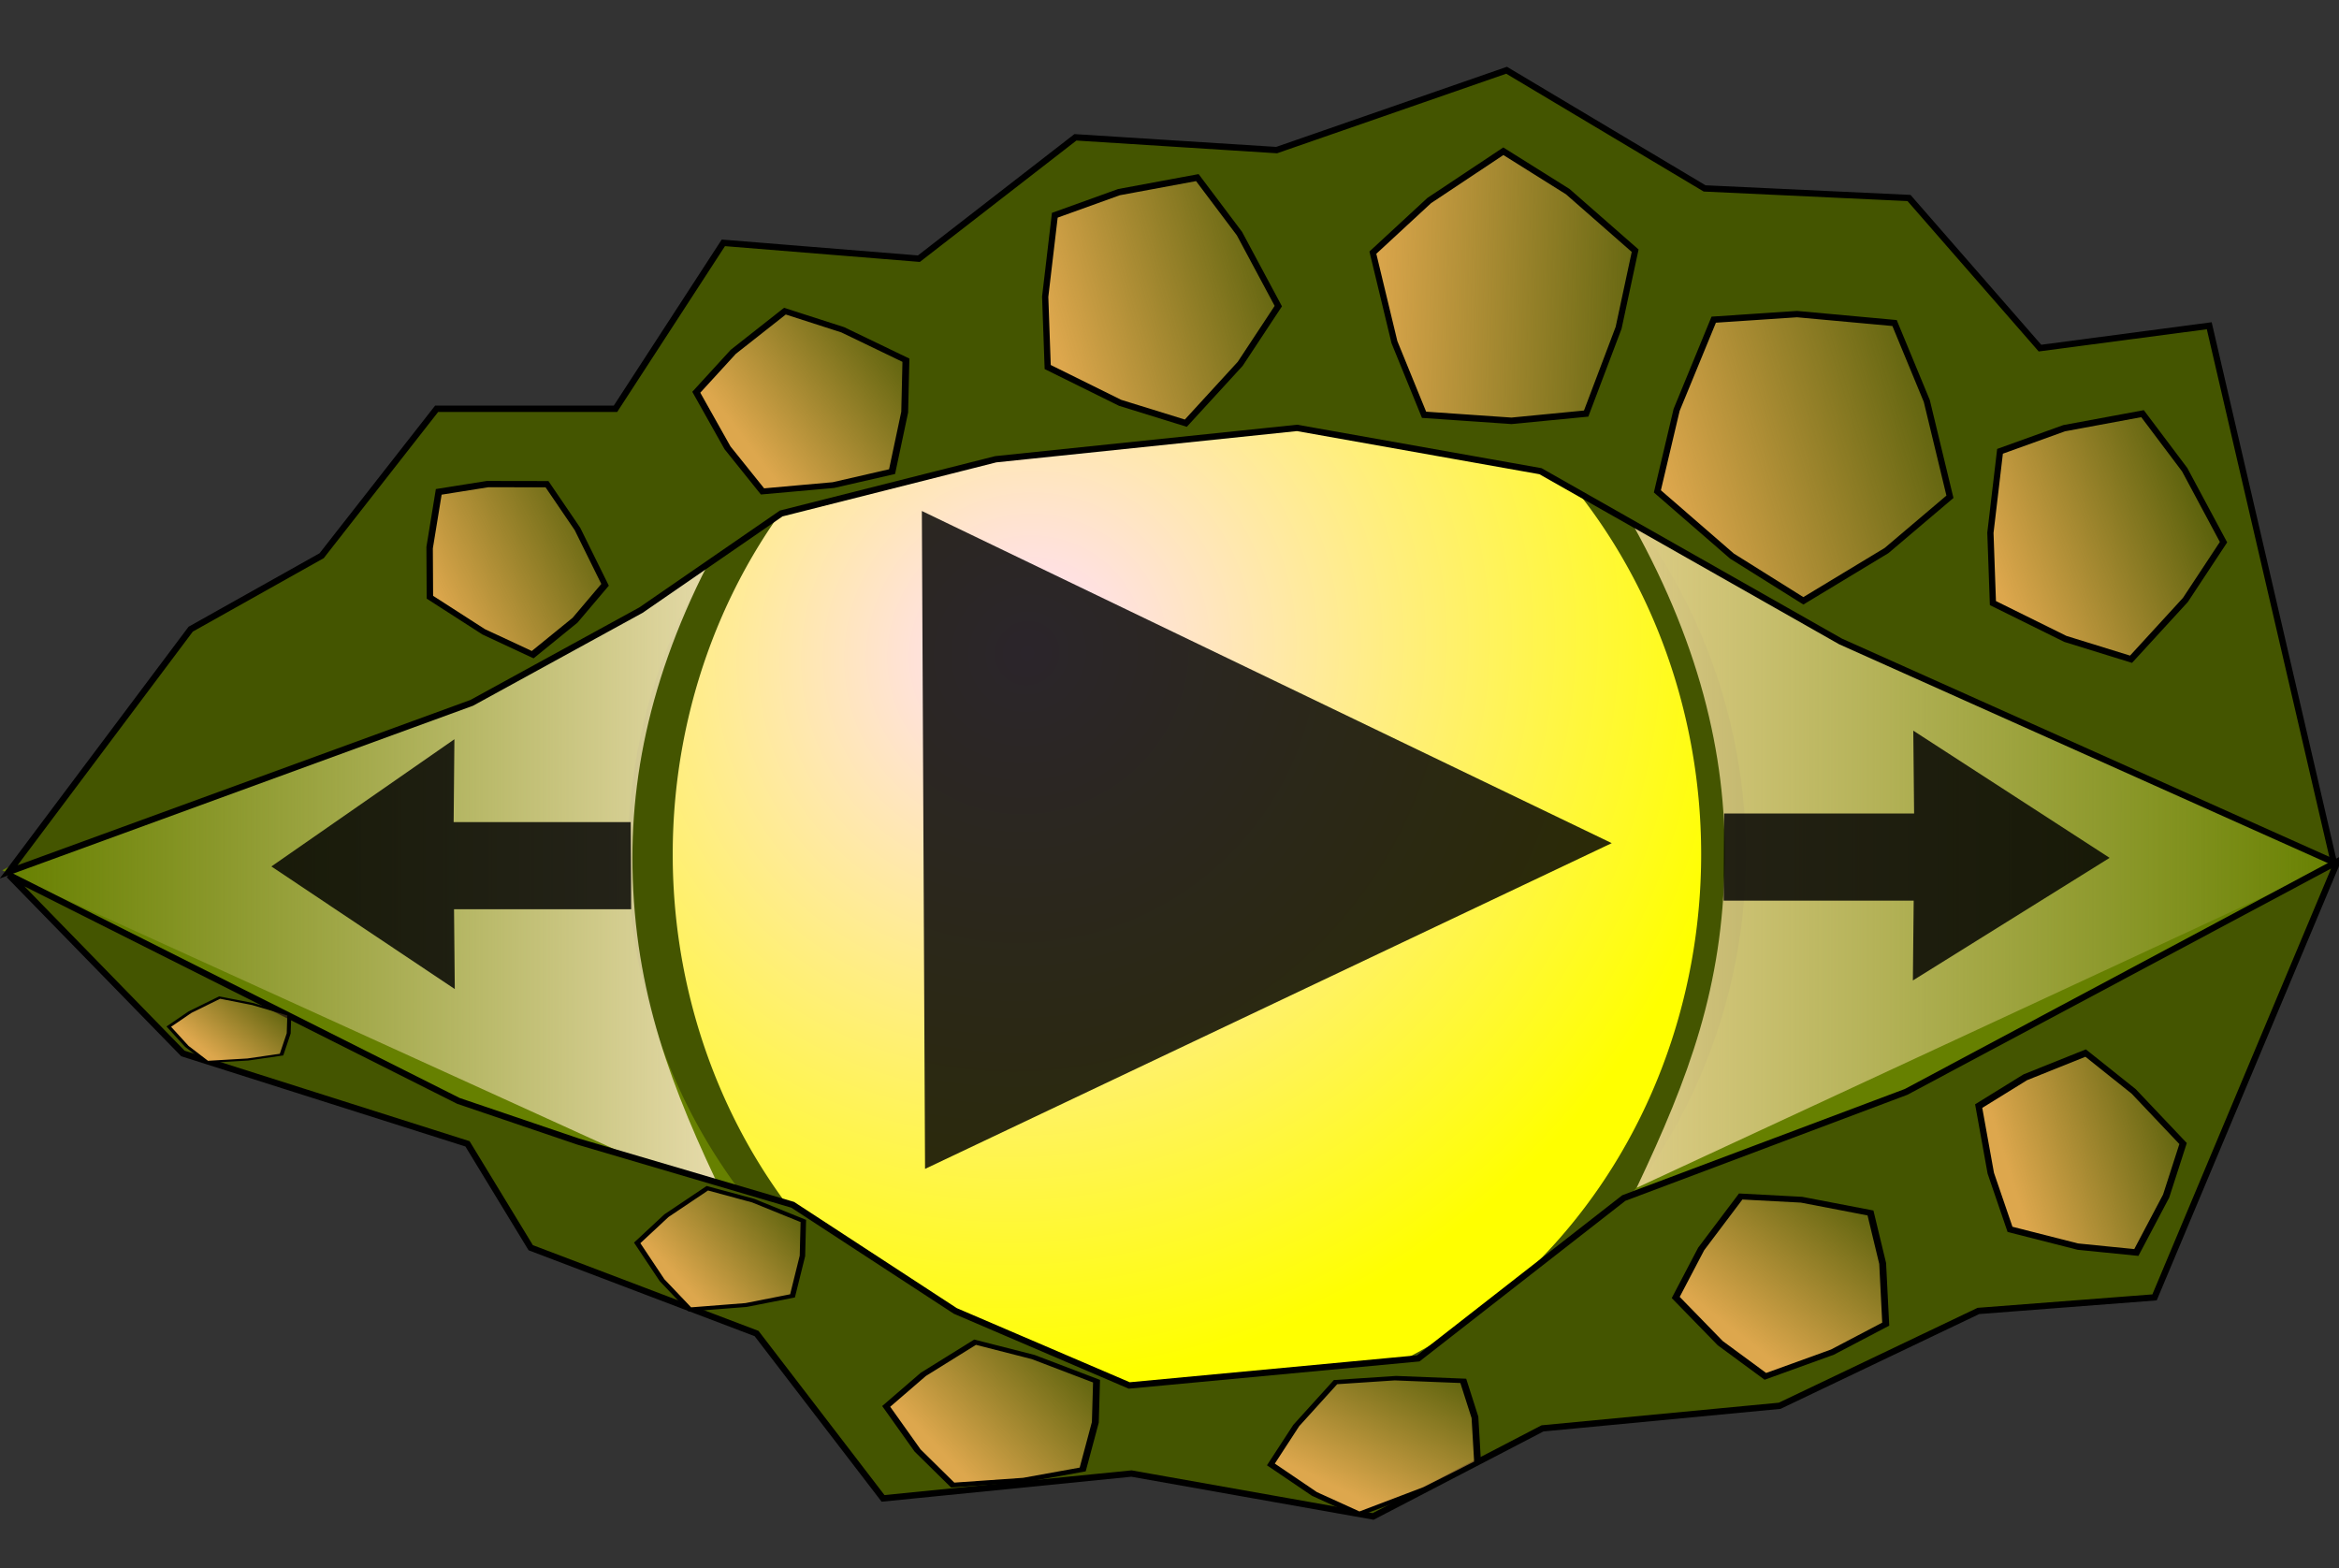<?xml version="1.0" encoding="UTF-8" standalone="no"?>
<!-- Created with Inkscape (http://www.inkscape.org/) -->

<svg
   xmlns:dc="http://purl.org/dc/elements/1.1/"
   xmlns:cc="http://creativecommons.org/ns#"
   xmlns:rdf="http://www.w3.org/1999/02/22-rdf-syntax-ns#"
   xmlns:svg="http://www.w3.org/2000/svg"
   xmlns="http://www.w3.org/2000/svg"
   xmlns:xlink="http://www.w3.org/1999/xlink"
   xmlns:sodipodi="http://sodipodi.sourceforge.net/DTD/sodipodi-0.dtd"
   xmlns:inkscape="http://www.inkscape.org/namespaces/inkscape"
   width="369.883"
   height="248.031"
   id="svg2"
   version="1.1"
   inkscape:version="0.48.4 r9939"
   sodipodi:docname="Buttons.svg"
   inkscape:export-filename="/home/suluke/Dropbox/Public/Uni/PSE/Buttons.png"
   inkscape:export-xdpi="90"
   inkscape:export-ydpi="90">
  <rect width="100%" height="100%" fill="#333333" stroke="none"/>
  <defs
     id="defs4">
    <linearGradient
       inkscape:collect="always"
       id="linearGradient4081">
      <stop
         style="stop-color:#dda74d;stop-opacity:1;"
         offset="0"
         id="stop4083" />
      <stop
         style="stop-color:#dda74d;stop-opacity:0;"
         offset="1"
         id="stop4085" />
    </linearGradient>
    <linearGradient
       inkscape:collect="always"
       id="linearGradient4073">
      <stop
         style="stop-color:#dda74d;stop-opacity:1;"
         offset="0"
         id="stop4075" />
      <stop
         style="stop-color:#dda74d;stop-opacity:0;"
         offset="1"
         id="stop4077" />
    </linearGradient>
    <linearGradient
       inkscape:collect="always"
       id="linearGradient4065">
      <stop
         style="stop-color:#dda74d;stop-opacity:1;"
         offset="0"
         id="stop4067" />
      <stop
         style="stop-color:#dda74d;stop-opacity:0;"
         offset="1"
         id="stop4069" />
    </linearGradient>
    <linearGradient
       inkscape:collect="always"
       id="linearGradient4057">
      <stop
         style="stop-color:#dda74d;stop-opacity:1;"
         offset="0"
         id="stop4059" />
      <stop
         style="stop-color:#dda74d;stop-opacity:0;"
         offset="1"
         id="stop4061" />
    </linearGradient>
    <linearGradient
       inkscape:collect="always"
       id="linearGradient4049">
      <stop
         style="stop-color:#dda74d;stop-opacity:1;"
         offset="0"
         id="stop4051" />
      <stop
         style="stop-color:#dda74d;stop-opacity:0;"
         offset="1"
         id="stop4053" />
    </linearGradient>
    <linearGradient
       inkscape:collect="always"
       id="linearGradient4041">
      <stop
         style="stop-color:#dda74d;stop-opacity:1;"
         offset="0"
         id="stop4043" />
      <stop
         style="stop-color:#dda74d;stop-opacity:0;"
         offset="1"
         id="stop4045" />
    </linearGradient>
    <linearGradient
       inkscape:collect="always"
       id="linearGradient3937">
      <stop
         style="stop-color:#decd87;stop-opacity:0"
         offset="0"
         id="stop3939" />
      <stop
         style="stop-color:#e9ddaf;stop-opacity:1"
         offset="1"
         id="stop3941" />
    </linearGradient>
    <linearGradient
       id="linearGradient3921">
      <stop
         style="stop-color:#decd87;stop-opacity:1;"
         offset="0"
         id="stop3923" />
      <stop
         style="stop-color:#decd87;stop-opacity:0;"
         offset="1"
         id="stop3925" />
    </linearGradient>
    <linearGradient
       id="linearGradient3905">
      <stop
         id="stop3917"
         offset="0"
         style="stop-color:#ffddff;stop-opacity:1;" />
      <stop
         style="stop-color:#ffff00;stop-opacity:1"
         offset="1"
         id="stop3909" />
    </linearGradient>
    <radialGradient
       inkscape:collect="always"
       xlink:href="#linearGradient3905"
       id="radialGradient3911"
       cx="64.65"
       cy="59.671"
       fx="64.65"
       fy="59.671"
       r="81.317"
       gradientTransform="matrix(0.938,1.036,-1.071,0.97,67.918,-67.639)"
       gradientUnits="userSpaceOnUse" />
    <linearGradient
       inkscape:collect="always"
       xlink:href="#linearGradient3921"
       id="linearGradient3935"
       x1="345.34"
       y1="963.039"
       x2="478.304"
       y2="963.039"
       gradientUnits="userSpaceOnUse"
       gradientTransform="matrix(0.85,0,0,1,46.588,-24.286)" />
    <linearGradient
       inkscape:collect="always"
       xlink:href="#linearGradient3937"
       id="linearGradient3943"
       x1="62.885"
       y1="964.398"
       x2="194.027"
       y2="964.398"
       gradientUnits="userSpaceOnUse"
       gradientTransform="matrix(0.88,0,0,1,28.057,-24.286)" />
    <linearGradient
       inkscape:collect="always"
       xlink:href="#linearGradient4041"
       id="linearGradient4047"
       x1="-17.895"
       y1="12.698"
       x2="127.26"
       y2="70.476"
       gradientUnits="userSpaceOnUse" />
    <linearGradient
       inkscape:collect="always"
       xlink:href="#linearGradient4049"
       id="linearGradient4055"
       x1="-17.674"
       y1="12.698"
       x2="64.072"
       y2="111.041"
       gradientUnits="userSpaceOnUse" />
    <linearGradient
       inkscape:collect="always"
       xlink:href="#linearGradient4057"
       id="linearGradient4063"
       x1="-17.324"
       y1="12.698"
       x2="100.923"
       y2="92.524"
       gradientUnits="userSpaceOnUse" />
    <linearGradient
       inkscape:collect="always"
       xlink:href="#linearGradient4065"
       id="linearGradient4071"
       x1="-17.17"
       y1="12.698"
       x2="136.825"
       y2="16.794"
       gradientUnits="userSpaceOnUse" />
    <linearGradient
       inkscape:collect="always"
       xlink:href="#linearGradient4073"
       id="linearGradient4079"
       x1="-17.058"
       y1="12.698"
       x2="115.221"
       y2="56.543"
       gradientUnits="userSpaceOnUse" />
    <linearGradient
       inkscape:collect="always"
       xlink:href="#linearGradient4081"
       id="linearGradient4087"
       x1="-17.324"
       y1="12.698"
       x2="94.499"
       y2="75.364"
       gradientUnits="userSpaceOnUse" />
    <linearGradient
       inkscape:collect="always"
       xlink:href="#linearGradient4049-1"
       id="linearGradient4055-3"
       x1="-17.674"
       y1="12.698"
       x2="64.072"
       y2="111.041"
       gradientUnits="userSpaceOnUse" />
    <linearGradient
       inkscape:collect="always"
       id="linearGradient4049-1">
      <stop
         style="stop-color:#dda74d;stop-opacity:1;"
         offset="0"
         id="stop4051-0" />
      <stop
         style="stop-color:#dda74d;stop-opacity:0;"
         offset="1"
         id="stop4053-5" />
    </linearGradient>
    <linearGradient
       y2="111.041"
       x2="64.072"
       y1="12.698"
       x1="-17.674"
       gradientUnits="userSpaceOnUse"
       id="linearGradient4106"
       xlink:href="#linearGradient4049-1"
       inkscape:collect="always" />
    <linearGradient
       inkscape:collect="always"
       xlink:href="#linearGradient4049-0"
       id="linearGradient4055-0"
       x1="-17.674"
       y1="12.698"
       x2="64.072"
       y2="111.041"
       gradientUnits="userSpaceOnUse" />
    <linearGradient
       inkscape:collect="always"
       id="linearGradient4049-0">
      <stop
         style="stop-color:#dda74d;stop-opacity:1;"
         offset="0"
         id="stop4051-7" />
      <stop
         style="stop-color:#dda74d;stop-opacity:0;"
         offset="1"
         id="stop4053-1" />
    </linearGradient>
    <linearGradient
       y2="111.041"
       x2="64.072"
       y1="12.698"
       x1="-17.674"
       gradientUnits="userSpaceOnUse"
       id="linearGradient4106-7"
       xlink:href="#linearGradient4049-0"
       inkscape:collect="always" />
    <linearGradient
       inkscape:collect="always"
       xlink:href="#linearGradient4049-5"
       id="linearGradient4055-00"
       x1="-17.674"
       y1="12.698"
       x2="64.072"
       y2="111.041"
       gradientUnits="userSpaceOnUse" />
    <linearGradient
       inkscape:collect="always"
       id="linearGradient4049-5">
      <stop
         style="stop-color:#dda74d;stop-opacity:1;"
         offset="0"
         id="stop4051-76" />
      <stop
         style="stop-color:#dda74d;stop-opacity:0;"
         offset="1"
         id="stop4053-2" />
    </linearGradient>
    <linearGradient
       y2="111.041"
       x2="64.072"
       y1="12.698"
       x1="-17.674"
       gradientUnits="userSpaceOnUse"
       id="linearGradient4106-1"
       xlink:href="#linearGradient4049-5"
       inkscape:collect="always" />
    <linearGradient
       inkscape:collect="always"
       xlink:href="#linearGradient4049-4"
       id="linearGradient4055-8"
       x1="-17.674"
       y1="12.698"
       x2="64.072"
       y2="111.041"
       gradientUnits="userSpaceOnUse" />
    <linearGradient
       inkscape:collect="always"
       id="linearGradient4049-4">
      <stop
         style="stop-color:#dda74d;stop-opacity:1;"
         offset="0"
         id="stop4051-70" />
      <stop
         style="stop-color:#dda74d;stop-opacity:0;"
         offset="1"
         id="stop4053-7" />
    </linearGradient>
    <linearGradient
       y2="111.041"
       x2="64.072"
       y1="12.698"
       x1="-17.674"
       gradientUnits="userSpaceOnUse"
       id="linearGradient4106-0"
       xlink:href="#linearGradient4049-4"
       inkscape:collect="always" />
    <linearGradient
       inkscape:collect="always"
       xlink:href="#linearGradient4049-9"
       id="linearGradient4055-9"
       x1="-17.674"
       y1="12.698"
       x2="64.072"
       y2="111.041"
       gradientUnits="userSpaceOnUse" />
    <linearGradient
       inkscape:collect="always"
       id="linearGradient4049-9">
      <stop
         style="stop-color:#dda74d;stop-opacity:1;"
         offset="0"
         id="stop4051-6" />
      <stop
         style="stop-color:#dda74d;stop-opacity:0;"
         offset="1"
         id="stop4053-0" />
    </linearGradient>
    <linearGradient
       y2="111.041"
       x2="64.072"
       y1="12.698"
       x1="-17.674"
       gradientUnits="userSpaceOnUse"
       id="linearGradient4106-6"
       xlink:href="#linearGradient4049-9"
       inkscape:collect="always" />
    <linearGradient
       inkscape:collect="always"
       xlink:href="#linearGradient4049-7"
       id="linearGradient4055-6"
       x1="-17.674"
       y1="12.698"
       x2="64.072"
       y2="111.041"
       gradientUnits="userSpaceOnUse" />
    <linearGradient
       inkscape:collect="always"
       id="linearGradient4049-7">
      <stop
         style="stop-color:#dda74d;stop-opacity:1;"
         offset="0"
         id="stop4051-08" />
      <stop
         style="stop-color:#dda74d;stop-opacity:0;"
         offset="1"
         id="stop4053-78" />
    </linearGradient>
    <linearGradient
       y2="111.041"
       x2="64.072"
       y1="12.698"
       x1="-17.674"
       gradientUnits="userSpaceOnUse"
       id="linearGradient4106-2"
       xlink:href="#linearGradient4049-7"
       inkscape:collect="always" />
  </defs>
  <sodipodi:namedview
     id="base"
     pagecolor="#ffffff"
     bordercolor="#666666"
     borderopacity="1.0"
     inkscape:pageopacity="0.0"
     inkscape:pageshadow="2"
     inkscape:zoom="1.979899"
     inkscape:cx="143.91302"
     inkscape:cy="108.74383"
     inkscape:document-units="px"
     inkscape:current-layer="layer1"
     showgrid="false"
     units="cm"
     fit-margin-top="0"
     fit-margin-left="0"
     fit-margin-right="0"
     fit-margin-bottom="0"
     inkscape:window-width="1920"
     inkscape:window-height="1025"
     inkscape:window-x="0"
     inkscape:window-y="0"
     inkscape:window-maximized="1">
    <inkscape:grid
       type="xygrid"
       id="grid2991"
       empspacing="5"
       visible="true"
       enabled="true"
       snapvisiblegridlinesonly="true"
       originx="-82.873px"
       originy="1e-05px" />
  </sodipodi:namedview>
  <g
     inkscape:label="Ebene 1"
     inkscape:groupmode="layer"
     id="layer1"
     transform="translate(-82.873,-804.331)">
    <path
       style="fill:#668000;stroke:none"
       d="m 307.887,859.595 145.226,81.516 -145.461,75.953"
       id="path2993"
       inkscape:connector-curvature="0"
       sodipodi:nodetypes="ccc" />
    <path
       style="fill:#668000;stroke:none"
       d="M 231.669,860.446 83.23,941.965 231.909,1017.921"
       id="path2993-9"
       inkscape:connector-curvature="0"
       sodipodi:nodetypes="ccc" />
    <path
       sodipodi:type="arc"
       style="fill:#445500;fill-opacity:1;stroke:none"
       id="path2985"
       sodipodi:cx="88.388351"
       sodipodi:cy="88.52446"
       sodipodi:rx="88.388351"
       sodipodi:ry="88.640884"
       d="m 176.777,88.524 a 88.388,88.641 0 1 1 -176.777,0 88.388,88.641 0 1 1 176.777,0 z"
       transform="translate(182.185,850.911)" />
    <path
       sodipodi:type="arc"
       style="fill:url(#radialGradient3911);fill-opacity:1;stroke:none"
       id="path2989"
       sodipodi:cx="89.90358"
       sodipodi:cy="89.029533"
       sodipodi:rx="81.317276"
       sodipodi:ry="88.135811"
       d="m 171.221,89.03 a 81.317,88.136 0 1 1 -162.635,0 81.317,88.136 0 1 1 162.635,0 z"
       transform="translate(180.669,850.406)" />
    <path
       style="fill:url(#linearGradient3935);fill-opacity:1;stroke:none"
       d="m 339.973,885.334 112.532,55.388 -110.818,51.451 c 8.382,-17.697 13.592,-31.761 13.921,-51.483 0.283,-16.995 -4.014,-35.189 -15.634,-55.357 z"
       id="path2993-4"
       inkscape:connector-curvature="0"
       sodipodi:nodetypes="cccsc"
       inkscape:transform-center-x="-4.7199958" />
    <path
       style="fill:url(#linearGradient3943);fill-opacity:1;stroke:none"
       d="M 198.873,886.186 83.42,942.081 197.548,994.039 c -8.568,-17.697 -14.319,-32.773 -14.655,-52.495 -0.289,-16.995 4.103,-35.191 15.98,-55.359 z"
       id="path2993-4-3"
       inkscape:connector-curvature="0"
       sodipodi:nodetypes="cccsc" />
    <path
       style="fill:#000000;fill-opacity:0.831;stroke:none"
       d="m 228.652,885.14 0.505,104.046 108.591,-51.518 z"
       id="path3829"
       inkscape:connector-curvature="0"
       sodipodi:nodetypes="cccc" />
    <path
       style="fill:#000000;fill-opacity:0.831;stroke:none"
       d="m 355.447,946.759 30.052,0 -0.13,12.627 31.114,-19.391 -31.048,-20.114 0.13,13.103 -30.041,0"
       id="path3835-6"
       inkscape:connector-curvature="0"
       sodipodi:nodetypes="ccccccc" />
    <path
       style="fill:#000000;fill-opacity:0.831;stroke:none"
       d="m 182.685,948.119 -28.014,0 0.121,12.627 -29.004,-19.392 28.943,-20.115 -0.121,13.104 28.004,0"
       id="path3835-6-4"
       inkscape:connector-curvature="0"
       sodipodi:nodetypes="ccccccc" />
    <path
       style="fill:#445500;stroke:#000000;stroke-width:1px;stroke-linecap:butt;stroke-linejoin:miter;stroke-opacity:1"
       d="m 451.936,940.698 -19.698,-84.853 -26.769,3.536 -20.708,-23.739 -32.325,-1.515 -31.315,-18.688 -36.365,12.627 -31.82,-2.02 -24.749,19.193 -30.924,-2.505 -17.058,26.244 -28.284,0 -18.183,23.234 -20.708,11.617 -28.789,38.386 73.232,-26.734 26.772,-14.67 22.166,-15.278 33.921,-8.574 47.658,-4.959 38.492,6.846 47.46,26.928 z"
       id="path3945"
       inkscape:connector-curvature="0"
       sodipodi:nodetypes="ccccccccccccccccccccccc" />
    <path
       sodipodi:type="star"
       style="fill:url(#linearGradient4079);fill-opacity:1;stroke:#000000;stroke-width:2.549;stroke-miterlimit:4;stroke-opacity:1;stroke-dasharray:none"
       id="path3949-2"
       sodipodi:sides="5"
       sodipodi:cx="43.436558"
       sodipodi:cy="17.211637"
       sodipodi:r1="62.126434"
       sodipodi:r2="53.196011"
       sodipodi:arg1="0.93542512"
       sodipodi:arg2="1.5098985"
       inkscape:flatsided="false"
       inkscape:rounded="0"
       inkscape:randomized="0"
       d="M 80.307,67.214 46.674,70.309 7.275,67.729 -6.062,36.699 -15.783,-1.569 9.607,-23.842 42.998,-44.913 72.027,-27.648 102.385,-2.403 94.936,30.541 z"
       transform="matrix(0.319,-0.223,0.227,0.324,350.356,879.025)" />
    <path
       sodipodi:type="star"
       style="fill:url(#linearGradient4087);fill-opacity:1;stroke:#000000;stroke-width:3.081;stroke-miterlimit:4;stroke-opacity:1;stroke-dasharray:none"
       id="path3949-2-7-5"
       sodipodi:sides="5"
       sodipodi:cx="43.436558"
       sodipodi:cy="17.211637"
       sodipodi:r1="62.126434"
       sodipodi:r2="53.196011"
       sodipodi:arg1="0.93542512"
       sodipodi:arg2="1.5098985"
       inkscape:flatsided="false"
       inkscape:rounded="0"
       inkscape:randomized="0"
       d="M 80.307,67.214 46.674,70.309 7.275,67.729 -6.062,36.699 -15.783,-1.569 9.607,-23.842 42.998,-44.913 72.027,-27.648 102.385,-2.403 94.936,30.541 z"
       transform="matrix(0.202,-0.252,0.248,0.212,401.603,896.06)" />
    <path
       sodipodi:type="star"
       style="fill:url(#linearGradient4055);fill-opacity:1;stroke:#000000;stroke-width:3.782;stroke-miterlimit:4;stroke-opacity:1;stroke-dasharray:none"
       id="path3949-2-7-1"
       sodipodi:sides="5"
       sodipodi:cx="43.436558"
       sodipodi:cy="17.211637"
       sodipodi:r1="62.126434"
       sodipodi:r2="53.196011"
       sodipodi:arg1="0.93542512"
       sodipodi:arg2="1.5098985"
       inkscape:flatsided="false"
       inkscape:rounded="0"
       inkscape:randomized="0"
       d="M 80.307,67.214 46.674,70.309 7.275,67.729 -6.062,36.699 -15.783,-1.569 9.607,-23.842 42.998,-44.913 72.027,-27.648 102.385,-2.403 94.936,30.541 z"
       transform="matrix(0.032,-0.241,0.285,0.035,204.407,878.297)" />
    <path
       sodipodi:type="star"
       style="fill:url(#linearGradient4047);fill-opacity:1;stroke:#000000;stroke-width:4.224;stroke-miterlimit:4;stroke-opacity:1;stroke-dasharray:none"
       id="path3949-2-7-1-7"
       sodipodi:sides="5"
       sodipodi:cx="43.436558"
       sodipodi:cy="17.211637"
       sodipodi:r1="62.126434"
       sodipodi:r2="53.196011"
       sodipodi:arg1="0.93542512"
       sodipodi:arg2="1.5098985"
       inkscape:flatsided="false"
       inkscape:rounded="0"
       inkscape:randomized="0"
       d="M 80.307,67.214 46.674,70.309 7.275,67.729 -6.062,36.699 -15.783,-1.569 9.607,-23.842 42.998,-44.913 72.027,-27.648 102.385,-2.403 94.936,30.541 z"
       transform="matrix(0.158,-0.15,0.182,0.181,153.635,896.695)" />
    <path
       sodipodi:type="star"
       style="fill:url(#linearGradient4071);fill-opacity:1;stroke:#000000;stroke-width:2.773;stroke-miterlimit:4;stroke-opacity:1;stroke-dasharray:none"
       id="path3949"
       sodipodi:sides="5"
       sodipodi:cx="43.436558"
       sodipodi:cy="17.211637"
       sodipodi:r1="62.126434"
       sodipodi:r2="53.196011"
       sodipodi:arg1="0.93542512"
       sodipodi:arg2="1.5098985"
       inkscape:flatsided="false"
       inkscape:rounded="0"
       inkscape:randomized="0"
       d="M 80.307,67.214 46.674,70.309 7.275,67.729 -6.062,36.699 -15.783,-1.569 9.607,-23.842 42.998,-44.913 72.027,-27.648 102.385,-2.403 94.936,30.541 z"
       transform="matrix(0.351,0,0,0.37,305.515,844.867)"
       inkscape:transform-center-x="0.047586242"
       inkscape:transform-center-y="-2.1470106" />
    <path
       sodipodi:type="star"
       style="fill:url(#linearGradient4063);fill-opacity:1;stroke:#000000;stroke-width:3.081;stroke-miterlimit:4;stroke-opacity:1;stroke-dasharray:none"
       id="path3949-2-7"
       sodipodi:sides="5"
       sodipodi:cx="43.436558"
       sodipodi:cy="17.211637"
       sodipodi:r1="62.126434"
       sodipodi:r2="53.196011"
       sodipodi:arg1="0.93542512"
       sodipodi:arg2="1.5098985"
       inkscape:flatsided="false"
       inkscape:rounded="0"
       inkscape:randomized="0"
       d="M 80.307,67.214 46.674,70.309 7.275,67.729 -6.062,36.699 -15.783,-1.569 9.607,-23.842 42.998,-44.913 72.027,-27.648 102.385,-2.403 94.936,30.541 z"
       transform="matrix(0.202,-0.252,0.248,0.212,252.13,858.728)" />
    <path
       style="fill:#445500;stroke:#000000;stroke-width:1px;stroke-linecap:butt;stroke-linejoin:miter;stroke-opacity:1;fill-opacity:1"
       d="M 1.429,138.389 72.5,174.103 l 18.929,6.429 33.929,10 25.714,16.786 27.5,11.786 45.714,-4.286 32.5,-25.357 44.643,-16.786 68.214,-36.429 -28.929,68.929 -27.857,2.143 -31.429,15 -37.5,3.571 -26.786,13.929 -38.214,-6.786 -39.286,3.929 -20,-26.071 -35.714,-13.571 -10,-16.429 -45,-14.286 z"
       id="path4089"
       inkscape:connector-curvature="0"
       transform="translate(82.873,804.331)" />
    <path
       sodipodi:type="star"
       style="fill:url(#linearGradient4106);fill-opacity:1;stroke:#000000;stroke-width:3.782;stroke-miterlimit:4;stroke-opacity:1;stroke-dasharray:none"
       id="path3949-2-7-1-6"
       sodipodi:sides="5"
       sodipodi:cx="43.436558"
       sodipodi:cy="17.211637"
       sodipodi:r1="62.126434"
       sodipodi:r2="53.196011"
       sodipodi:arg1="0.93542512"
       sodipodi:arg2="1.5098985"
       inkscape:flatsided="false"
       inkscape:rounded="0"
       inkscape:randomized="0"
       d="M 80.307,67.214 46.674,70.309 7.275,67.729 -6.062,36.699 -15.783,-1.569 9.607,-23.842 42.998,-44.913 72.027,-27.648 102.385,-2.403 94.936,30.541 z"
       transform="matrix(0.103,-0.235,0.254,0.131,402.755,995.242)" />
    <path
       sodipodi:type="star"
       style="fill:url(#linearGradient4106-7);fill-opacity:1;stroke:#000000;stroke-width:3.782;stroke-miterlimit:4;stroke-opacity:1;stroke-dasharray:none"
       id="path3949-2-7-1-0"
       sodipodi:sides="5"
       sodipodi:cx="43.436558"
       sodipodi:cy="17.211637"
       sodipodi:r1="62.126434"
       sodipodi:r2="53.196011"
       sodipodi:arg1="0.93542512"
       sodipodi:arg2="1.5098985"
       inkscape:flatsided="false"
       inkscape:rounded="0"
       inkscape:randomized="0"
       d="M 80.307,67.214 46.674,70.309 7.275,67.729 -6.062,36.699 -15.783,-1.569 9.607,-23.842 42.998,-44.913 72.027,-27.648 102.385,-2.403 94.936,30.541 z"
       transform="matrix(-0.031,-0.241,0.285,-0.039,362.001,1018.129)" />
    <path
       sodipodi:type="star"
       style="fill:url(#linearGradient4106-1);fill-opacity:1;stroke:#000000;stroke-width:3.782;stroke-miterlimit:4;stroke-opacity:1;stroke-dasharray:none"
       id="path3949-2-7-1-8"
       sodipodi:sides="5"
       sodipodi:cx="43.436558"
       sodipodi:cy="17.211637"
       sodipodi:r1="62.126434"
       sodipodi:r2="53.196011"
       sodipodi:arg1="0.93542512"
       sodipodi:arg2="1.5098985"
       inkscape:flatsided="false"
       inkscape:rounded="0"
       inkscape:randomized="0"
       d="M 80.307,67.214 46.674,70.309 7.275,67.729 -6.062,36.699 -15.783,-1.569 9.607,-23.842 42.998,-44.913 72.027,-27.648 102.385,-2.403 94.936,30.541 z"
       transform="matrix(-0.029,-0.177,0.281,-0.059,297.715,1040.885)" />
    <path
       sodipodi:type="star"
       style="fill:url(#linearGradient4106-0);fill-opacity:1;stroke:#000000;stroke-width:3.782;stroke-miterlimit:4;stroke-opacity:1;stroke-dasharray:none"
       id="path3949-2-7-1-9"
       sodipodi:sides="5"
       sodipodi:cx="43.436558"
       sodipodi:cy="17.211637"
       sodipodi:r1="62.126434"
       sodipodi:r2="53.196011"
       sodipodi:arg1="0.93542512"
       sodipodi:arg2="1.5098985"
       inkscape:flatsided="false"
       inkscape:rounded="0"
       inkscape:randomized="0"
       d="M 80.307,67.214 46.674,70.309 7.275,67.729 -6.062,36.699 -15.783,-1.569 9.607,-23.842 42.998,-44.913 72.027,-27.648 102.385,-2.403 94.936,30.541 z"
       transform="matrix(0.032,-0.191,0.286,0.028,234.484,1036.213)" />
    <path
       sodipodi:type="star"
       style="fill:url(#linearGradient4106-6);fill-opacity:1;stroke:#000000;stroke-width:3.782;stroke-miterlimit:4;stroke-opacity:1;stroke-dasharray:none"
       id="path3949-2-7-1-02"
       sodipodi:sides="5"
       sodipodi:cx="43.436558"
       sodipodi:cy="17.211637"
       sodipodi:r1="62.126434"
       sodipodi:r2="53.196011"
       sodipodi:arg1="0.93542512"
       sodipodi:arg2="1.5098985"
       inkscape:flatsided="false"
       inkscape:rounded="0"
       inkscape:randomized="0"
       d="M 80.307,67.214 46.674,70.309 7.275,67.729 -6.062,36.699 -15.783,-1.569 9.607,-23.842 42.998,-44.913 72.027,-27.648 102.385,-2.403 94.936,30.541 z"
       transform="matrix(0.025,-0.162,0.226,0.023,192.712,1008.885)" />
    <path
       sodipodi:type="star"
       style="fill:url(#linearGradient4106-2);fill-opacity:1;stroke:#000000;stroke-width:3.782;stroke-miterlimit:4;stroke-opacity:1;stroke-dasharray:none"
       id="path3949-2-7-1-70"
       sodipodi:sides="5"
       sodipodi:cx="43.436558"
       sodipodi:cy="17.211637"
       sodipodi:r1="62.126434"
       sodipodi:r2="53.196011"
       sodipodi:arg1="0.93542512"
       sodipodi:arg2="1.5098985"
       inkscape:flatsided="false"
       inkscape:rounded="0"
       inkscape:randomized="0"
       d="M 80.307,67.214 46.674,70.309 7.275,67.729 -6.062,36.699 -15.783,-1.569 9.607,-23.842 42.998,-44.913 72.027,-27.648 102.385,-2.403 94.936,30.541 z"
       transform="matrix(0.018,-0.086,0.164,0.012,116.156,970.923)" />
  </g>
</svg>
